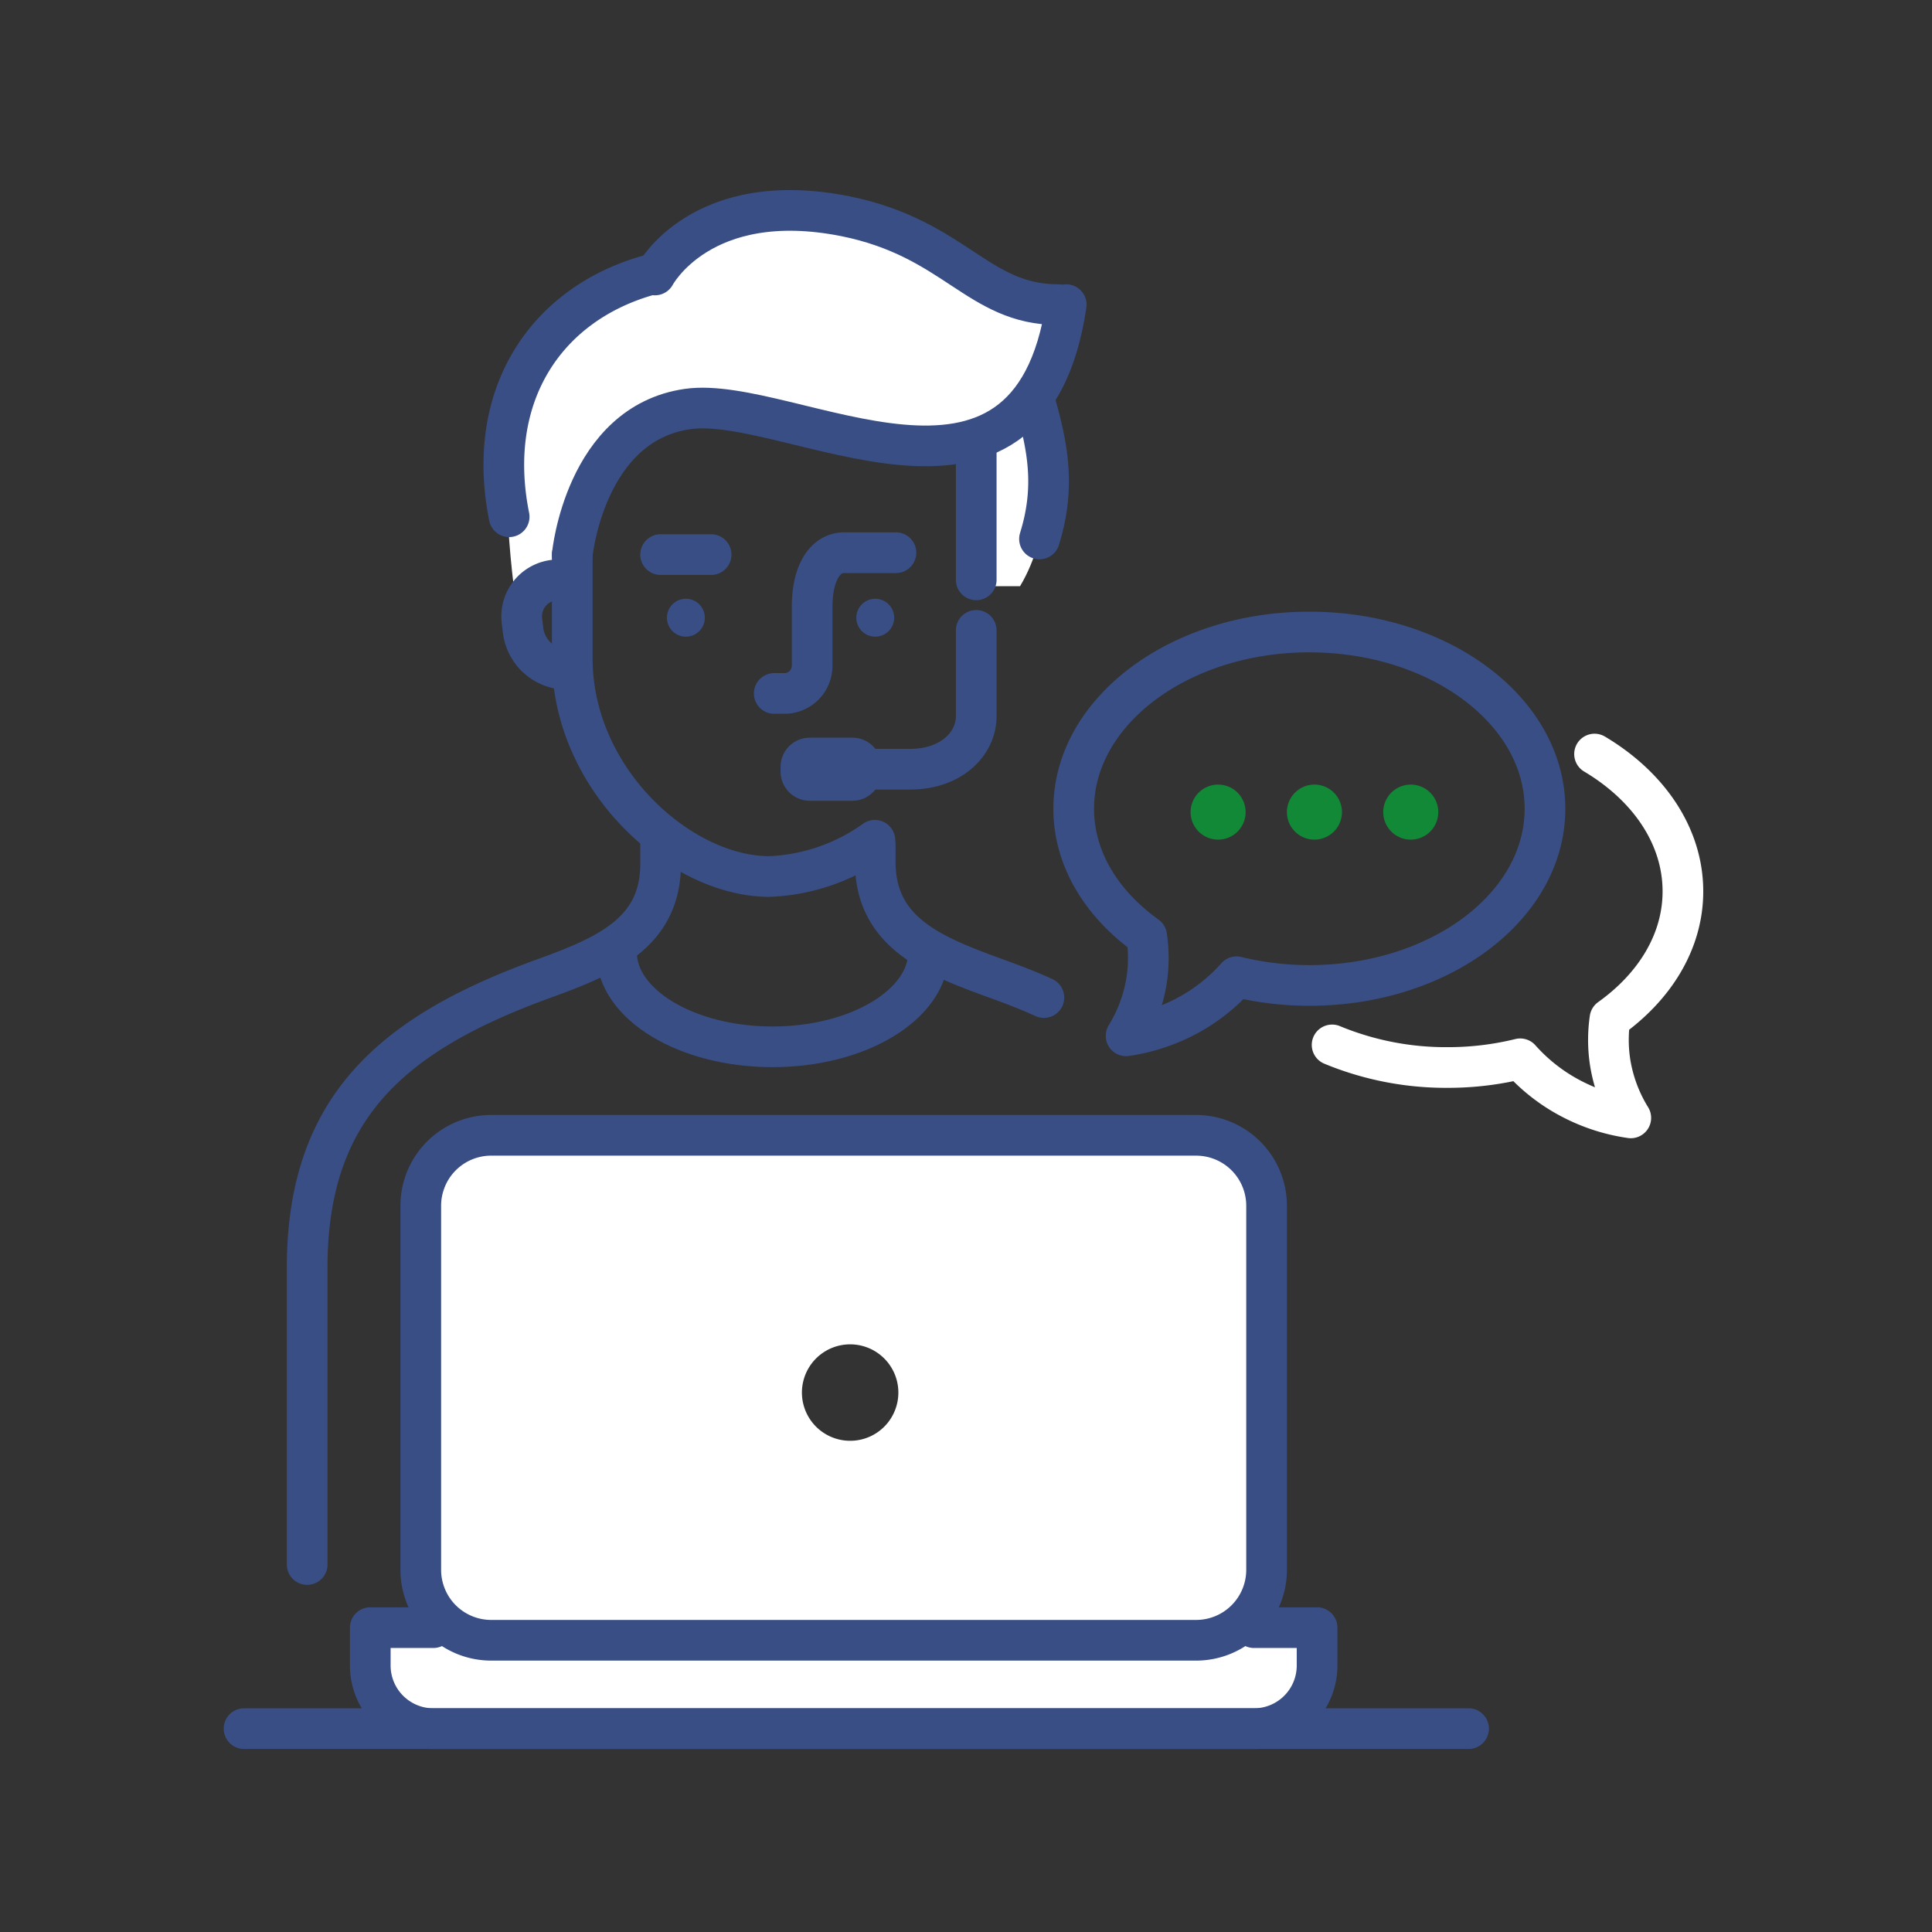 <svg width="95" height="95" viewBox="0 0 95 95" fill="none" xmlns="http://www.w3.org/2000/svg">
    <rect x="0" y="0" width="95" height="95" fill="#333333" stroke="none"/>
    <path d="M58.506 56.135H25.085a3.464 3.464 0 0 0-3.464 3.464V76.88a3.463 3.463 0 0 0 3.464 3.464h33.42a3.464 3.464 0 0 0 3.465-3.464V59.6a3.464 3.464 0 0 0-3.464-3.464zM41.8 70.846a2.371 2.371 0 1 1 2.193-1.462 2.365 2.365 0 0 1-2.193 1.462z" fill="#fff"/>
    <path d="M18.518 79.724v2.197a2.769 2.769 0 0 0 2.768 2.769h40.398a2.769 2.769 0 0 0 2.769-2.769v-2.197H18.518z" fill="#fff"/>
    <path d="M56.384 46.03c-2.21-1.583-3.588-3.799-3.588-6.263 0-4.78 5.19-8.69 11.583-8.69 6.394 0 11.59 3.879 11.59 8.69 0 4.81-5.19 8.69-11.59 8.69-1.205 0-2.405-.144-3.576-.428a8.827 8.827 0 0 1-2.538 1.974 9.204 9.204 0 0 1-2.893.93c.524-.85.87-1.798 1.018-2.786.101-.702.1-1.416-.006-2.117z" stroke="#384E85" stroke-width="2" stroke-linecap="round" stroke-linejoin="round"/>
    <path d="M65.502 51.38a14.63 14.63 0 0 0 5.674 1.111 14.845 14.845 0 0 0 3.575-.428 8.808 8.808 0 0 0 2.539 1.974 9.024 9.024 0 0 0 2.899.931 7.399 7.399 0 0 1-1.024-2.787 7.26 7.26 0 0 1 0-2.092c2.21-1.577 3.587-3.799 3.587-6.257 0-2.731-1.688-5.171-4.345-6.754" stroke="#fff" stroke-width="2" stroke-linecap="round" stroke-linejoin="round"/>
    <path d="M12 85h60.212M58.817 55.825H24.154a3.464 3.464 0 0 0-3.464 3.464v17.902a3.464 3.464 0 0 0 3.464 3.464h34.663a3.464 3.464 0 0 0 3.463-3.464V59.29a3.464 3.464 0 0 0-3.463-3.464z" stroke="#384E85" stroke-width="2" stroke-linecap="round" stroke-linejoin="round"/>
    <path d="M21.31 80.034h-3.103v1.862A3.104 3.104 0 0 0 21.311 85h40.348a3.103 3.103 0 0 0 3.104-3.104v-1.862h-3.104" stroke="#384E85" stroke-width="2" stroke-linecap="round" stroke-linejoin="round"/>
    <path d="M59.897 38.58a1.353 1.353 0 1 0 0 2.706 1.353 1.353 0 0 0 0-2.706zM64.633 38.58a1.353 1.353 0 1 0 0 2.706 1.353 1.353 0 0 0 0-2.706zM69.37 38.58a1.353 1.353 0 1 0 0 2.707 1.353 1.353 0 0 0 0-2.707z" fill="#118936"/>
    <path d="M43.037 37.823h1.72c2.005 0 3.246-1.241 3.246-2.607v-4.22" stroke="#384E85" stroke-width="2" stroke-linecap="round" stroke-linejoin="round"/>
    <path d="M41.914 36.272h-2.098c-.792 0-1.434.642-1.434 1.433v.236c0 .792.642 1.434 1.434 1.434h2.098c.792 0 1.434-.642 1.434-1.434v-.236c0-.791-.642-1.433-1.434-1.433z" fill="#384E85"/>
    <path d="m25.346 29.443 2.819-1.241s.422-6.568 4.866-8.07c2.626-.894 10.354 1.242 12.16 1.465 1.035.119 2.08.085 3.104-.1v7.326h1.863c1.545-2.576 1.632-6.344.726-8.803l1.564-5.127c-1.241-.192-2.483-.13-3.761-1.074-2.694-1.943-6.208-4.01-10.007-3.805-3.476.186-6.282 3.172-6.282 3.172s-4.525 1.142-6.43 4.463c-1.906 3.321-.622 11.794-.622 11.794z" fill="#fff"/>
    <path d="M27.518 28.513h-.074a1.794 1.794 0 0 0-1.782 1.992l.056.466a2.184 2.184 0 0 0 2.173 1.943M15.104 76.93V62.341c0-7.784 4.053-11.471 11.614-14.215 3.103-1.124 5.766-2.26 5.766-5.649v-.931M43.037 41.547v.826c0 3.414 2.688 4.556 5.81 5.692.87.316 1.689.62 2.483.987M38.071 34.098h.503a1.36 1.36 0 0 0 1.36-1.36v-2.88c0-1.744.664-2.65 1.527-2.681h2.594" stroke="#384E85" stroke-width="2" stroke-linecap="round" stroke-linejoin="round"/>
    <path d="M43.019 41.318a9.565 9.565 0 0 1-5.19 1.782c-4.345 0-9.69-4.73-9.69-10.733V27.27M48.003 22.305v6.207M34.967 27.27h-2.483M25.036 25.409c-1.192-5.953 1.781-10.429 6.828-11.869M51.114 26.501c.794-2.557.415-4.513-.249-6.828" stroke="#384E85" stroke-width="2" stroke-linecap="round" stroke-linejoin="round"/>
    <path d="M28.14 27.27s.62-6.43 5.667-7.157c5.047-.726 16.81 7.126 18.622-5.133M52.038 14.98c-3.967 0-5.053-3.247-10.46-4.346-7.107-1.421-9.373 2.887-9.373 2.887M45.657 46.824c0 2.564-3.439 4.65-7.672 4.65-4.234 0-7.672-2.086-7.672-4.65" stroke="#384E85" stroke-width="2" stroke-linecap="round" stroke-linejoin="round"/>
    <path d="M33.726 31.306a.931.931 0 1 0 0-1.863.931.931 0 0 0 0 1.863zM43.038 31.306a.931.931 0 1 0 0-1.863.931.931 0 0 0 0 1.863z" fill="#384E85"/>
</svg>
